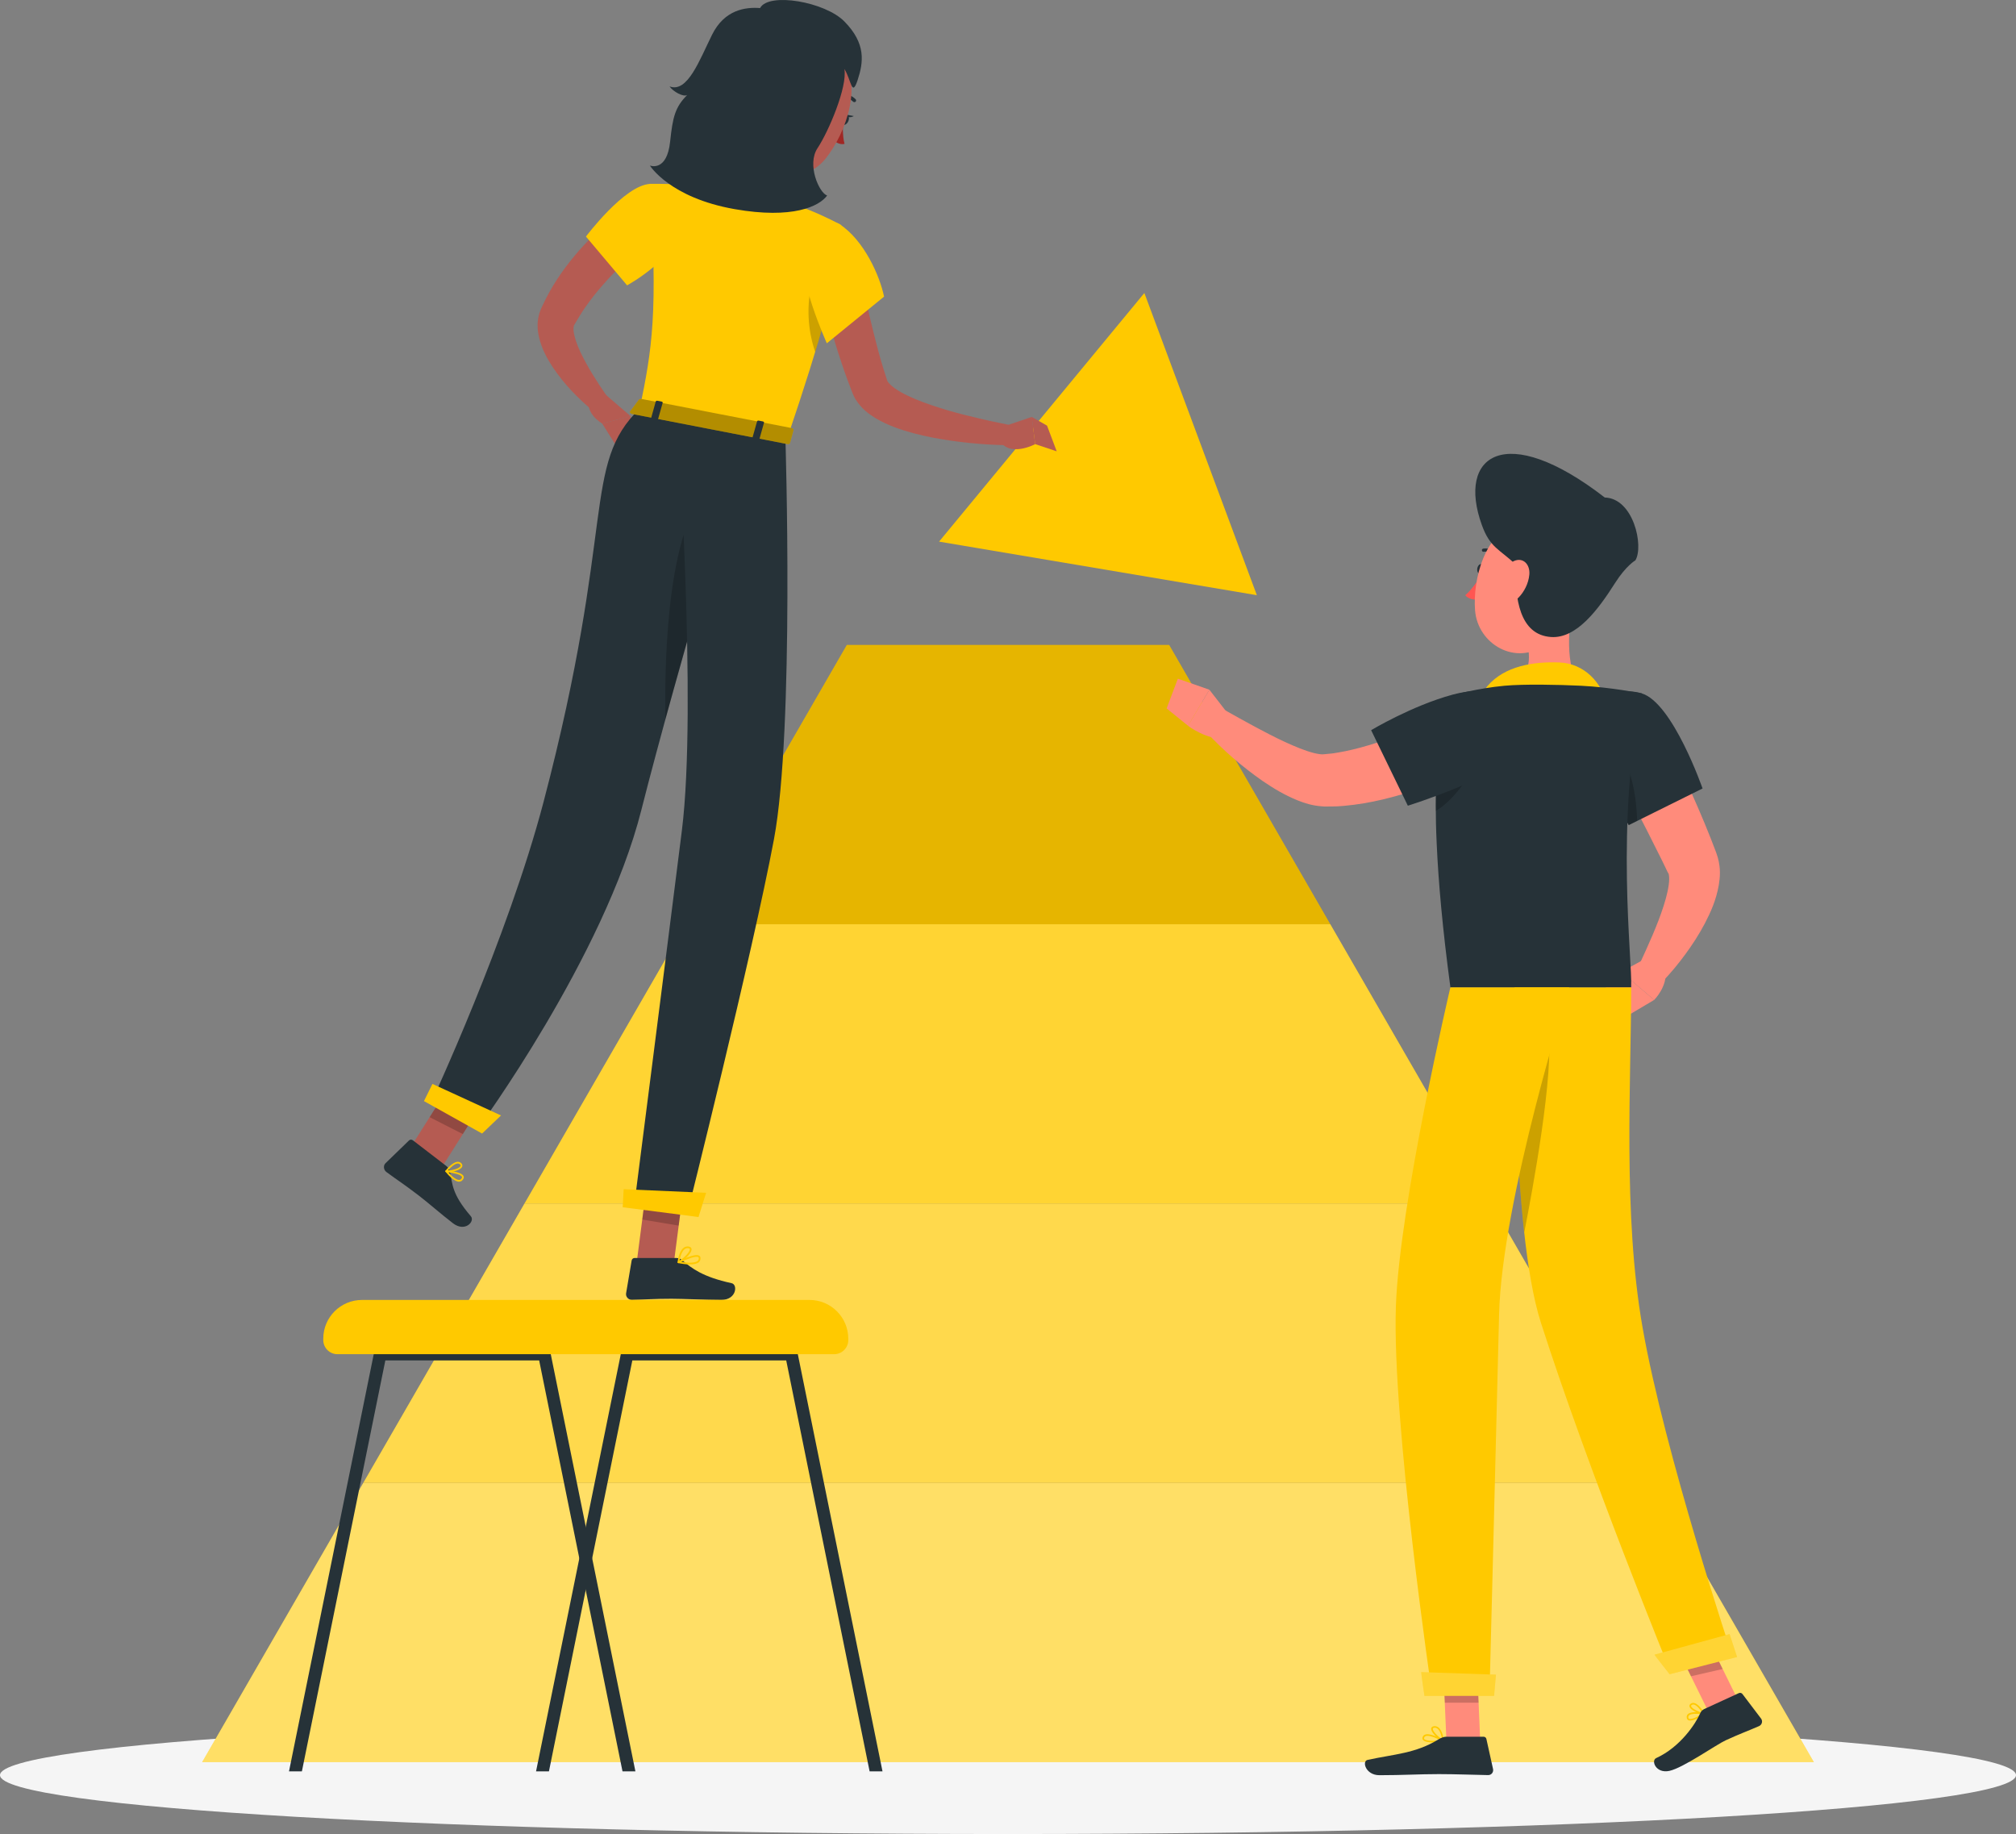 <svg width="664" height="604" viewBox="0 0 664 604" fill="none" xmlns="http://www.w3.org/2000/svg">
<rect x="0" y="0" width="664" height="604" fill="#808080" stroke="none"/>
<g clip-path="url(#clip0_336_90)">
<path d="M332 603.983C515.359 603.983 664 595.302 664 584.593C664 573.884 515.359 565.202 332 565.202C148.641 565.202 0 573.884 0 584.593C0 595.302 148.641 603.983 332 603.983Z" fill="#F5F5F5"/>
<path d="M66.592 580.293H597.408L544.327 488.308H119.673L66.592 580.293Z" fill="#FFC900"/>
<path opacity="0.4" d="M66.592 580.293H597.408L544.327 488.308H119.673L66.592 580.293Z" fill="white"/>
<path d="M119.674 488.308H544.327L491.245 396.34H172.755L119.674 488.308Z" fill="#FFC900"/>
<path opacity="0.3" d="M119.674 488.308H544.327L491.245 396.34H172.755L119.674 488.308Z" fill="white"/>
<path d="M225.837 304.372L172.755 396.34H491.245L438.163 304.372H225.837Z" fill="#FFC900"/>
<path opacity="0.2" d="M225.837 304.372L172.755 396.34H491.245L438.163 304.372H225.837Z" fill="white"/>
<path d="M385.082 212.387H278.919L225.837 304.372H438.163L385.082 212.387Z" fill="#FFC900"/>
<path opacity="0.1" d="M385.082 212.387H278.919L225.837 304.372H438.163L385.082 212.387Z" fill="black"/>
<path d="M212.977 80.422C212.121 81.073 210.922 82.016 209.895 82.855C208.833 83.728 207.772 84.636 206.744 85.579C204.689 87.463 202.652 89.381 200.734 91.403C196.967 95.496 193.457 99.813 190.631 104.489C189.998 105.534 188.988 107.299 189.107 107.042C188.97 107.299 188.833 108.001 188.919 108.943C189.107 110.844 189.964 113.345 191.094 115.778C193.371 120.659 196.59 125.696 199.844 130.406L195.015 135.048C190.101 130.92 185.786 126.466 182.053 120.916C180.238 118.107 178.491 115.075 177.532 111.067C177.07 109.063 176.813 106.682 177.429 104.01C177.566 103.359 177.789 102.691 178.063 102.023C178.371 101.235 178.491 101.081 178.679 100.652L179.758 98.425C182.738 92.55 186.573 87.24 190.837 82.375C192.994 79.977 195.203 77.63 197.618 75.472C198.816 74.393 200.032 73.331 201.299 72.303C202.583 71.241 203.782 70.333 205.374 69.254L212.977 80.422Z" fill="#B55B52"/>
<path d="M214.124 60.569C205.699 60.946 192.994 77.904 192.994 77.904L206.539 93.972C206.539 93.972 223.696 84.739 225.545 72.526C226.47 66.445 222.412 60.193 214.124 60.569Z" fill="#FFC900"/>
<path d="M197.703 128.436L207.738 137.087L198.32 139.468C198.32 139.468 192.447 136.093 194.176 131.263L197.703 128.436Z" fill="#B55B52"/>
<path d="M207.807 142.003L202.909 146.765L198.32 139.45L207.738 137.069L207.807 142.003Z" fill="#B55B52"/>
<path d="M277.309 38.918C276.898 39.809 277.035 40.751 277.6 41.042C278.182 41.333 278.97 40.854 279.381 39.963C279.792 39.072 279.655 38.13 279.09 37.839C278.525 37.565 277.72 38.044 277.309 38.918Z" fill="#263238"/>
<path d="M278.815 37.77L281.213 38.216C281.23 38.216 279.363 39.329 278.815 37.77Z" fill="#263238"/>
<path d="M277.651 40.151C277.651 40.151 277.377 44.708 278.165 47.363C276.487 47.877 274.74 46.386 274.74 46.386L277.651 40.151Z" fill="#A02724"/>
<path d="M281.247 33.625C281.162 33.608 281.076 33.556 281.008 33.488C279.141 31.706 277.086 32.083 277.001 32.1C276.693 32.169 276.384 31.963 276.316 31.655C276.247 31.347 276.453 31.038 276.761 30.97C276.864 30.953 279.484 30.439 281.795 32.666C282.018 32.889 282.035 33.248 281.812 33.488C281.658 33.625 281.436 33.676 281.247 33.625Z" fill="#263238"/>
<path d="M244.039 39.74C244.261 47.089 241.128 58.925 235.357 62.694C235.357 62.694 239.073 70.624 252.292 73.194C266.83 76.003 260.426 67.353 260.426 67.353C252.806 63.927 253.97 58.12 256.265 52.879L244.039 39.74Z" fill="#B55B52"/>
<path d="M281.658 80.697C282.343 84.431 283.045 88.405 283.85 92.242C284.62 96.113 285.425 99.984 286.332 103.821C287.257 107.658 288.165 111.478 289.192 115.264C289.689 117.165 290.254 119.032 290.802 120.899L292.24 125.421C292.462 125.918 293.37 126.912 294.586 127.785C295.819 128.676 297.325 129.532 298.952 130.303C302.188 131.862 305.818 133.147 309.5 134.312C313.199 135.494 317 136.504 320.853 137.395C324.688 138.354 328.626 139.176 332.445 139.947L331.828 146.61C323.49 146.491 315.339 145.651 307.051 144.092C302.908 143.27 298.764 142.242 294.569 140.667C292.462 139.862 290.339 138.902 288.199 137.6C286.076 136.281 283.781 134.62 281.88 131.639C281.641 131.28 281.435 130.851 281.23 130.457L280.939 129.807L280.716 129.258L280.151 127.785L279.038 124.856C278.336 122.886 277.617 120.934 276.983 118.946C275.648 115.007 274.449 111.033 273.422 107.024C271.281 98.991 269.552 91.043 268.302 82.701L281.658 80.697Z" fill="#B55B52"/>
<path d="M376.914 96.49L309.295 178.369L413.968 196.012L376.914 96.49Z" fill="#FFC900"/>
<path d="M330.219 140.564L339.842 137.292L340.955 146.268C340.955 146.268 332.188 150.962 328.986 144.641L330.219 140.564Z" fill="#B55B52"/>
<path d="M344.859 140.17L348.044 148.632L340.938 146.251L339.825 137.292L344.859 140.17Z" fill="#B55B52"/>
<path d="M209.792 415.114L221.932 416.005L225.545 388.118L213.405 387.21L209.792 415.114Z" fill="#B55B52"/>
<path d="M132.944 381.472L144.109 386.662L159.057 362.989L147.893 357.799L132.944 381.472Z" fill="#B55B52"/>
<path d="M146.985 383.973L135.992 375.528C135.598 375.22 135.067 375.237 134.708 375.579L126.985 383.065C126.18 383.836 126.317 385.257 127.259 385.96C131.146 388.837 133.149 390.037 137.978 393.754C140.957 396.032 145.067 399.663 149.177 402.832C153.183 405.915 156.522 402.216 155.084 400.537C148.646 393.051 149.125 389.917 148.166 385.823C147.995 385.086 147.567 384.418 146.985 383.973Z" fill="#263238"/>
<path d="M222.686 414.275H209.039C208.542 414.275 208.131 414.617 208.046 415.097L206.214 425.906C206.025 427.019 206.967 428.081 208.097 428.064C212.857 427.978 215.152 427.704 221.162 427.704C224.861 427.704 232.48 428.081 237.583 428.081C242.566 428.081 243.08 423.045 240.973 422.582C231.504 420.527 227.84 417.718 224.689 415.011C224.141 414.532 223.422 414.275 222.686 414.275Z" fill="#263238"/>
<path opacity="0.2" d="M225.546 388.118L223.542 403.62L211.539 401.616L213.388 387.227L225.546 388.118Z" fill="black"/>
<path opacity="0.2" d="M147.893 357.799L159.057 362.989L152.43 373.472L141.506 367.905L147.893 357.799Z" fill="black"/>
<path d="M210.7 134.569C220.118 136.384 240.083 140.256 259.398 144.007C282.412 76.226 276.898 74.033 276.898 74.033C276.898 74.033 272.018 71.31 265.837 68.894C265.597 68.809 265.374 68.723 265.169 68.638C262.052 67.507 261.402 67.336 257.224 66.12C250.049 64.424 243.371 63.036 235.101 61.837C234.57 61.752 234.039 61.683 233.525 61.614C232.018 61.426 230.546 61.272 229.108 61.135C228.132 61.032 227.173 60.964 226.248 60.895C225.152 60.827 224.09 60.775 223.097 60.724C217.772 60.467 213.971 60.535 213.971 60.535C216.813 102.862 214.775 115.007 210.7 134.569Z" fill="#FFC900"/>
<path opacity="0.2" d="M267.069 94.657C265.169 104.198 267.172 112.129 268.508 115.915C272.549 102.656 274.843 93.595 276.093 87.394C272.343 86.915 268.371 88.131 267.069 94.657Z" fill="black"/>
<path d="M276.504 73.811C284.62 79.121 289.808 90.923 291.178 97.689L272.326 113.054C272.326 113.054 262.052 90.118 265.425 84.243C268.935 78.144 273.422 71.806 276.504 73.811Z" fill="#FFC900"/>
<path d="M248.953 21.754C244.552 32.94 242.463 37.582 245.34 45.89C249.655 58.377 264.295 61.769 271.932 52.227C278.798 43.629 284.826 26.79 276.247 17.164C267.788 7.674 253.353 10.569 248.953 21.754Z" fill="#B55B52"/>
<path d="M269.655 34.002C269.038 36.109 269.347 38.593 270.066 40.545C271.162 43.474 273.456 43.423 274.586 41.333C275.614 39.449 276.281 35.646 274.483 33.317C272.72 31.021 270.34 31.604 269.655 34.002Z" fill="#B55B52"/>
<path d="M250.34 2.655C245.562 2.295 238.644 3.135 234.518 11.46C230.391 19.784 226.436 30.73 220.528 28.452C221.641 30.148 225.134 32.066 226.35 31.278C222.36 35.269 221.573 38.524 220.717 46.626C219.655 56.767 214.056 54.523 214.056 54.523C214.056 54.523 220.58 65.126 242.001 68.877C261.041 72.218 269.877 67.952 272.428 64.389C269.791 63.533 265.665 54.197 269.278 48.767C272.891 43.337 279.158 28.64 278.113 22.713C280.408 26.396 280.545 32.203 282.48 26.345C284.397 20.487 285.288 14.354 278.113 7.074C271.761 0.582 253.131 -2.638 250.34 2.655Z" fill="#263238"/>
<path d="M246.555 141.523C246.555 141.523 222.823 221.004 211.23 266.79C199.004 315.095 157.258 371.862 157.258 371.862L141.916 363.298C141.916 363.298 167.207 309.117 179.039 264.05C203.08 172.562 191.522 153.171 210.682 134.569L246.555 141.523Z" fill="#263238"/>
<path d="M158.782 373.301L139.639 362.612L142.43 356.96L165.015 367.34L158.782 373.301Z" fill="#FFC900"/>
<path opacity="0.2" d="M235.409 158.447C219.844 170.455 218.799 216.224 219.159 236.9C227.07 208.002 236.436 175.833 241.915 157.231C240.409 155.98 238.268 156.237 235.409 158.447Z" fill="black"/>
<path d="M151.762 389.043C151.625 389.094 151.488 389.129 151.334 389.146C149.793 389.283 147.789 387.176 146.745 385.891C146.676 385.806 146.659 385.668 146.711 385.566C146.762 385.463 146.882 385.394 146.984 385.412C147.481 385.463 151.899 385.874 152.635 387.262C152.806 387.57 152.789 387.912 152.601 388.238C152.378 388.632 152.104 388.906 151.762 389.043ZM147.652 386.062C149.108 387.707 150.443 388.632 151.282 388.563C151.625 388.529 151.899 388.341 152.104 387.947C152.224 387.741 152.173 387.621 152.139 387.518C151.745 386.799 149.416 386.285 147.652 386.062Z" fill="#FFC900"/>
<path d="M258.679 144.007C258.679 144.007 261.71 240.171 254.912 276.4C247.84 314.085 226.333 399.783 226.333 399.783L208.816 397.522C208.816 397.522 219.895 310.933 224.587 273.505C229.707 232.686 222.994 137.087 222.994 137.087L258.679 144.007Z" fill="#263238"/>
<path d="M230.066 400.794L205.101 397.574L205.409 391.63L232.566 392.812L230.066 400.794Z" fill="#FFC900"/>
<path d="M150.7 385.377C149.45 385.891 147.755 386.131 146.916 385.994C146.813 385.977 146.728 385.908 146.694 385.823C146.659 385.72 146.676 385.617 146.728 385.549C146.813 385.429 148.92 382.739 150.666 382.602C151.146 382.568 151.557 382.722 151.899 383.048C152.43 383.562 152.31 384.041 152.19 384.281C151.985 384.709 151.402 385.086 150.7 385.377ZM147.533 385.463C149.005 385.463 151.3 384.778 151.676 384.024C151.745 383.904 151.779 383.716 151.505 383.459C151.283 383.236 151.026 383.15 150.718 383.168C149.673 383.236 148.286 384.589 147.533 385.463Z" fill="#FFC900"/>
<path d="M227.207 416.399C225.871 416.399 224.416 416.176 223.388 415.971C223.268 415.953 223.183 415.851 223.166 415.731C223.149 415.611 223.217 415.491 223.32 415.44C223.885 415.148 228.799 412.665 230.255 413.504C230.546 413.658 230.7 413.932 230.717 414.275C230.751 414.84 230.563 415.32 230.169 415.679C229.535 416.21 228.423 416.399 227.207 416.399ZM224.364 415.559C227.036 416.005 229.039 415.885 229.792 415.234C230.066 414.994 230.169 414.703 230.152 414.309C230.135 414.155 230.083 414.069 229.981 414.001C229.176 413.538 226.368 414.6 224.364 415.559Z" fill="#FFC900"/>
<path d="M223.457 415.97C223.389 415.97 223.337 415.953 223.286 415.919C223.2 415.851 223.166 415.765 223.166 415.662C223.183 415.439 223.748 410.472 226.471 410.472C226.539 410.472 226.625 410.472 226.71 410.489C227.498 410.575 227.721 410.969 227.772 411.294C227.995 412.664 225.05 415.302 223.577 415.953C223.526 415.97 223.491 415.97 223.457 415.97ZM226.471 411.037C224.724 411.037 224.022 413.915 223.817 415.165C225.324 414.258 227.327 412.202 227.19 411.363C227.173 411.294 227.139 411.106 226.642 411.054C226.591 411.054 226.539 411.037 226.471 411.037Z" fill="#FFC900"/>
<path d="M210.443 131.588L207.533 135.494C207.31 135.802 207.652 136.213 208.217 136.333L259.296 146.234C259.741 146.319 260.135 146.182 260.203 145.908L261.35 141.66C261.436 141.369 261.094 141.044 260.614 140.941L211.3 131.383C210.94 131.314 210.598 131.4 210.443 131.588Z" fill="#FFC900"/>
<path opacity="0.3" d="M210.443 131.588L207.533 135.494C207.31 135.802 207.652 136.213 208.217 136.333L259.296 146.234C259.741 146.319 260.135 146.182 260.203 145.908L261.35 141.66C261.436 141.369 261.094 141.044 260.614 140.941L211.3 131.383C210.94 131.314 210.598 131.4 210.443 131.588Z" fill="black"/>
<path d="M216.162 138.354L214.844 138.097C214.587 138.046 214.399 137.875 214.45 137.703L215.991 132.188C216.042 132.033 216.282 131.931 216.556 131.982L217.875 132.239C218.131 132.29 218.32 132.462 218.268 132.633L216.71 138.149C216.676 138.32 216.436 138.406 216.162 138.354Z" fill="#263238"/>
<path d="M249.518 144.898L248.199 144.641C247.942 144.589 247.754 144.418 247.805 144.247L249.364 138.731C249.415 138.577 249.655 138.474 249.929 138.526L251.247 138.783C251.504 138.834 251.692 139.005 251.641 139.176L250.1 144.692C250.031 144.863 249.792 144.949 249.518 144.898Z" fill="#263238"/>
<path d="M176.557 583.342H180.803L192.926 523.595L195.05 513.128L208.269 448.02H258.953L286.419 583.342H290.665L262.686 445.536C262.48 444.577 261.641 443.874 260.648 443.874H206.573C205.597 443.874 204.741 444.559 204.553 445.536L192.943 502.714L190.82 513.163L176.557 583.342Z" fill="#263238"/>
<path d="M95.188 583.342H99.434L126.917 448.02H177.584L190.803 513.163L192.909 523.595L205.032 583.342H209.279L195.032 513.128L192.926 502.714L181.317 445.536C181.111 444.577 180.255 443.874 179.279 443.874H125.221C124.228 443.874 123.389 444.559 123.184 445.536L95.188 583.342Z" fill="#263238"/>
<path d="M266.624 428.098H119.228C112.191 428.098 106.472 433.802 106.472 440.86V441.305C106.472 443.874 108.561 445.964 111.129 445.964H274.74C277.309 445.964 279.398 443.874 279.398 441.305V440.86C279.381 433.802 273.679 428.098 266.624 428.098Z" fill="#FFC900"/>
<path d="M544.395 235.358C548.008 242.021 551.347 248.685 554.549 255.502C557.717 262.32 560.748 269.223 563.539 276.315L564.566 278.987L565.08 280.323L565.371 281.128L565.799 282.464C566.792 286.061 566.518 288.973 566.107 291.491C565.217 296.527 563.436 300.381 561.535 304.064C559.617 307.713 557.46 311.036 555.131 314.205C552.803 317.391 550.388 320.32 547.597 323.232L539.909 317.733C542.871 311.293 545.953 304.595 547.974 298.223C548.984 295.071 549.737 291.868 549.772 289.521C549.789 288.391 549.583 287.483 549.446 287.517C549.429 287.534 549.429 287.534 549.429 287.534L549.19 287.055L548.607 285.839L547.426 283.406C544.224 276.914 540.885 270.388 537.512 263.861L527.546 244.231L544.395 235.358Z" fill="#FF8B7B"/>
<path d="M541.244 316.089L534.001 320.063L544.823 329.296C544.823 329.296 549.309 324.876 548.539 319.532L541.244 316.089Z" fill="#FF8B7B"/>
<path d="M527.117 327.069L536.415 334.28L544.822 329.296L534.001 320.063L527.117 327.069Z" fill="#FF8B7B"/>
<path d="M488.676 187.55C488.539 188.441 487.957 189.092 487.375 188.989C486.793 188.903 486.433 188.098 486.57 187.224C486.707 186.334 487.289 185.683 487.871 185.786C488.471 185.871 488.83 186.659 488.676 187.55Z" fill="#263238"/>
<path d="M488.042 189.092C488.042 189.092 485.217 193.888 482.614 196.012C483.95 197.725 486.724 197.468 486.724 197.468L488.042 189.092Z" fill="#FF5652"/>
<path d="M492.683 183.131C492.546 183.131 492.409 183.079 492.306 182.977C490.646 181.332 488.779 181.692 488.711 181.709C488.42 181.777 488.146 181.589 488.094 181.298C488.026 181.007 488.214 180.733 488.505 180.681C488.608 180.664 490.988 180.167 493.06 182.223C493.265 182.428 493.265 182.754 493.06 182.977C492.957 183.079 492.82 183.131 492.683 183.131Z" fill="#263238"/>
<path d="M518.282 197.331C516.69 205.484 515.097 220.404 520.782 225.834C520.782 225.834 518.556 234.091 503.419 234.091C486.776 234.091 495.474 225.834 495.474 225.834C504.549 223.659 504.327 216.927 502.734 210.589L518.282 197.331Z" fill="#FF8B7B"/>
<path d="M529.788 234.091C529.566 233.662 529.412 233.183 529.326 232.635C527.854 224.687 521.655 218.469 513.607 218.16C505.131 217.835 495.576 219.291 489.909 225.937C487.426 228.849 490.183 233.131 490.183 233.131L529.788 234.091Z" fill="#FFC900"/>
<path d="M556.158 566.521C556.124 566.504 556.09 566.487 556.055 566.47C555.799 566.333 555.49 566.024 555.542 565.322C555.576 564.962 555.73 564.654 556.038 564.414C557.357 563.387 561.021 564.02 561.192 564.055C561.295 564.072 561.381 564.157 561.398 564.243C561.415 564.346 561.381 564.449 561.312 564.517C560.405 565.237 557.46 567.035 556.158 566.521ZM560.456 564.5C559.206 564.346 557.134 564.243 556.364 564.86C556.175 564.997 556.09 565.168 556.073 565.391C556.038 565.887 556.244 565.99 556.312 566.024C556.997 566.384 559.069 565.442 560.456 564.5Z" fill="#FFC900"/>
<path d="M559.274 564.106C557.99 563.609 556.655 562.787 556.466 561.999C556.415 561.776 556.398 561.348 556.946 561.022C557.288 560.8 557.682 560.748 558.11 560.868C559.72 561.279 561.312 564.106 561.381 564.226C561.432 564.311 561.432 564.414 561.381 564.5C561.329 564.585 561.244 564.619 561.141 564.619C560.644 564.551 559.976 564.38 559.274 564.106ZM558.144 561.416C558.076 561.399 558.024 561.365 557.973 561.365C557.699 561.296 557.442 561.331 557.22 561.468C556.929 561.656 556.963 561.81 556.98 561.879C557.168 562.598 559.223 563.677 560.627 564.003C560.131 563.232 559.12 561.81 558.144 561.416Z" fill="#FFC900"/>
<path d="M471.929 573.801C470.508 573.801 469.121 573.595 468.659 572.961C468.505 572.739 468.368 572.362 468.676 571.814C468.847 571.506 469.138 571.3 469.515 571.197C471.364 570.7 475.251 572.91 475.422 573.013C475.525 573.064 475.577 573.184 475.559 573.287C475.542 573.39 475.457 573.475 475.354 573.51C474.635 573.63 473.265 573.801 471.929 573.801ZM470.166 571.643C469.977 571.643 469.806 571.66 469.652 571.711C469.412 571.78 469.241 571.9 469.138 572.088C468.95 572.413 469.018 572.585 469.087 572.67C469.601 573.39 472.426 573.407 474.481 573.116C473.453 572.568 471.467 571.643 470.166 571.643Z" fill="#FFC900"/>
<path d="M475.285 573.492C475.251 573.492 475.217 573.492 475.183 573.475C473.847 572.876 471.176 570.461 471.381 569.21C471.433 568.919 471.638 568.542 472.357 568.474C472.888 568.422 473.385 568.576 473.813 568.919C475.234 570.084 475.525 573.081 475.542 573.201C475.559 573.287 475.508 573.39 475.439 573.441C475.405 573.475 475.354 573.492 475.285 573.492ZM472.58 568.97C472.529 568.97 472.477 568.97 472.426 568.987C471.946 569.039 471.929 569.227 471.912 569.279C471.792 570.032 473.59 571.934 474.977 572.756C474.84 571.882 474.429 570.084 473.505 569.33C473.213 569.09 472.905 568.97 472.58 568.97Z" fill="#FFC900"/>
<path d="M487.529 573.236H476.399L475.286 547.439H486.433L487.529 573.236Z" fill="#FF8B7B"/>
<path d="M573.281 561.605L562.853 564.003L550.679 539.285L561.107 536.887L573.281 561.605Z" fill="#FF8B7B"/>
<path d="M561.346 562.804L572.716 557.579C573.127 557.391 573.624 557.511 573.898 557.871L580.028 565.956C580.661 566.795 580.336 568.011 579.377 568.439C575.37 570.187 573.35 570.838 568.35 573.133C565.268 574.537 554.412 582.194 549.84 583.188C545.371 584.147 543.71 579.779 545.491 578.974C553.487 575.325 558.538 567.566 560.011 564.174C560.251 563.575 560.747 563.078 561.346 562.804Z" fill="#263238"/>
<path d="M476.468 571.934H488.625C489.087 571.934 489.481 572.242 489.567 572.688L491.759 582.589C491.981 583.616 491.211 584.593 490.149 584.576C485.766 584.507 479.43 584.25 473.916 584.25C467.478 584.25 461.913 584.61 454.345 584.61C449.773 584.61 448.506 579.985 450.423 579.574C459.139 577.672 466.245 577.467 473.762 572.825C474.618 572.311 475.509 571.934 476.468 571.934Z" fill="#263238"/>
<path d="M524.31 247.263C525.474 250.261 526.741 253.173 528.043 255.913C530.269 260.641 532.477 264.769 534.087 267.63C535.525 270.199 536.45 271.724 536.45 271.724L560.765 259.665C560.765 259.665 550.97 231.487 540.748 228.352C530.251 225.166 519.053 233.834 524.31 247.263Z" fill="#263238"/>
<path opacity="0.2" d="M535.08 250.038C532.957 251.597 531.45 255.794 530.371 260.71C531.758 263.416 533.042 265.78 534.07 267.613C535.508 270.182 536.433 271.707 536.433 271.707L539.224 270.319C539.035 263.827 537.991 256.479 535.08 250.038Z" fill="black"/>
<path d="M472.889 265.232C472.889 269.017 472.974 273.197 473.197 277.788C473.745 290.275 475.115 305.846 477.717 325.185H537.254C537.665 316.038 531.929 271.433 540.748 228.352C540.748 228.352 530.542 226.314 520.799 225.834C513.196 225.474 502.169 225.235 495.491 225.834C486.673 226.656 478.368 228.935 478.368 228.935C478.368 228.935 472.872 235.118 472.889 265.232Z" fill="#263238"/>
<path opacity="0.2" d="M474.635 257.198C474.07 258.38 473.505 259.613 472.923 260.915C472.906 262.303 472.889 263.742 472.889 265.232C472.889 265.831 472.889 266.448 472.906 267.065C480.286 262.56 485.149 253.104 485.149 253.104L474.635 257.198Z" fill="black"/>
<path d="M490.799 249.079L489.138 250.141L487.632 251.014C486.621 251.614 485.697 252.042 484.721 252.573C482.82 253.532 480.919 254.423 479.019 255.263C475.234 256.975 471.382 258.414 467.478 259.785C459.618 262.406 451.57 264.598 442.649 265.386C441.502 265.455 440.44 265.592 439.242 265.574L437.495 265.592H436.622H436.177L435.543 265.557C432.17 265.318 429.687 264.495 427.41 263.587C422.923 261.772 419.31 259.528 415.817 257.164C408.951 252.351 402.923 247.126 397.324 241.114L403.283 233.782C409.893 237.465 416.639 241.285 423.231 244.351C426.519 245.858 429.841 247.246 432.735 247.983C434.156 248.342 435.492 248.496 436.022 248.394L438.18 248.188C438.933 248.154 439.79 247.948 440.594 247.846C447.17 246.766 454.207 244.505 461.022 241.919C464.447 240.634 467.837 239.178 471.193 237.722C472.854 236.985 474.498 236.215 476.073 235.427L478.334 234.262L479.378 233.714L480.2 233.234L490.799 249.079Z" fill="#FF8B7B"/>
<path d="M405.304 236.129L398.335 227.153L391.28 239.024C391.28 239.024 397.77 243.871 402.958 242.998L405.304 236.129Z" fill="#FF8B7B"/>
<path d="M387.941 223.505L384.242 233.303L391.297 239.007L398.335 227.136L387.941 223.505Z" fill="#FF8B7B"/>
<path d="M500.851 246.612C495.08 255.554 463.693 265.335 463.693 265.335L451.604 240.463C451.604 240.463 464.961 232.446 478.248 228.815C498.282 223.333 507.768 235.872 500.851 246.612Z" fill="#263238"/>
<path opacity="0.2" d="M475.303 547.439L475.868 560.731H486.998L486.433 547.439H475.303Z" fill="black"/>
<path opacity="0.2" d="M561.107 536.887L550.679 539.285L556.946 552.03L567.391 549.631L561.107 536.887Z" fill="black"/>
<path d="M518.573 190.308C516.193 201.099 515.354 207.54 508.984 212.268C499.395 219.394 486.724 212.285 485.834 200.997C485.029 190.839 489.053 174.891 500.388 172.219C511.552 169.598 520.936 179.499 518.573 190.308Z" fill="#FF8B7B"/>
<path d="M528.556 163.843C538.025 164.1 541.467 179.842 538.641 184.535C538.641 184.535 535.61 186.231 531.929 192.021C526.347 200.825 519.224 210.349 510.868 209.784C500.474 209.082 498.864 197.074 499.241 185.923C493.762 180.75 490.765 180.373 488.077 172.921C479.772 149.968 495.731 138.457 528.556 163.843Z" fill="#263238"/>
<path d="M503.71 189.246C503.436 192.192 501.964 194.933 500.251 196.697C497.683 199.352 495.149 197.554 494.823 194.213C494.532 191.199 495.508 186.197 498.608 184.775C501.638 183.388 504.018 185.871 503.71 189.246Z" fill="#FF8B7B"/>
<path d="M498.83 325.185C498.83 325.185 497.546 404.443 507.495 435.515C523.265 484.728 550.354 550.933 550.354 550.933L570.696 545.743C570.696 545.743 548.265 478.63 541.005 437.177C534.464 399.938 537.255 355.607 537.255 325.185C523.368 325.185 498.83 325.185 498.83 325.185Z" fill="#FFC900"/>
<path opacity="0.2" d="M509.943 338.803C512.049 353.089 504.601 392.846 502.032 405.864C499.327 381.523 498.83 352.643 498.796 336.867C504.241 333.167 508.967 332.208 509.943 338.803Z" fill="black"/>
<path d="M544.926 544.921C544.84 544.938 549.909 551.361 549.909 551.361L572.135 545.692L569.669 538.137L544.926 544.921Z" fill="#FFC900"/>
<path opacity="0.2" d="M544.926 544.921C544.84 544.938 549.909 551.361 549.909 551.361L572.135 545.692L569.669 538.137L544.926 544.921Z" fill="white"/>
<path d="M477.7 325.185C477.7 325.185 460.937 396.289 459.755 430.24C458.437 468.335 471.724 558.162 471.724 558.162H490.577C490.577 558.162 492.905 467.633 493.744 432.929C494.652 395.107 516.844 325.168 516.844 325.168H477.7V325.185Z" fill="#FFC900"/>
<path d="M468.094 550.659C468.009 550.659 469.156 558.487 469.156 558.487H492.101L492.717 551.499L468.094 550.659Z" fill="#FFC900"/>
<path opacity="0.2" d="M468.094 550.659C468.009 550.659 469.156 558.487 469.156 558.487H492.101L492.717 551.499L468.094 550.659Z" fill="white"/>
</g>
<defs>
<clipPath id="clip0_336_90">
<rect width="664" height="604" fill="white"/>
</clipPath>
</defs>
</svg>
